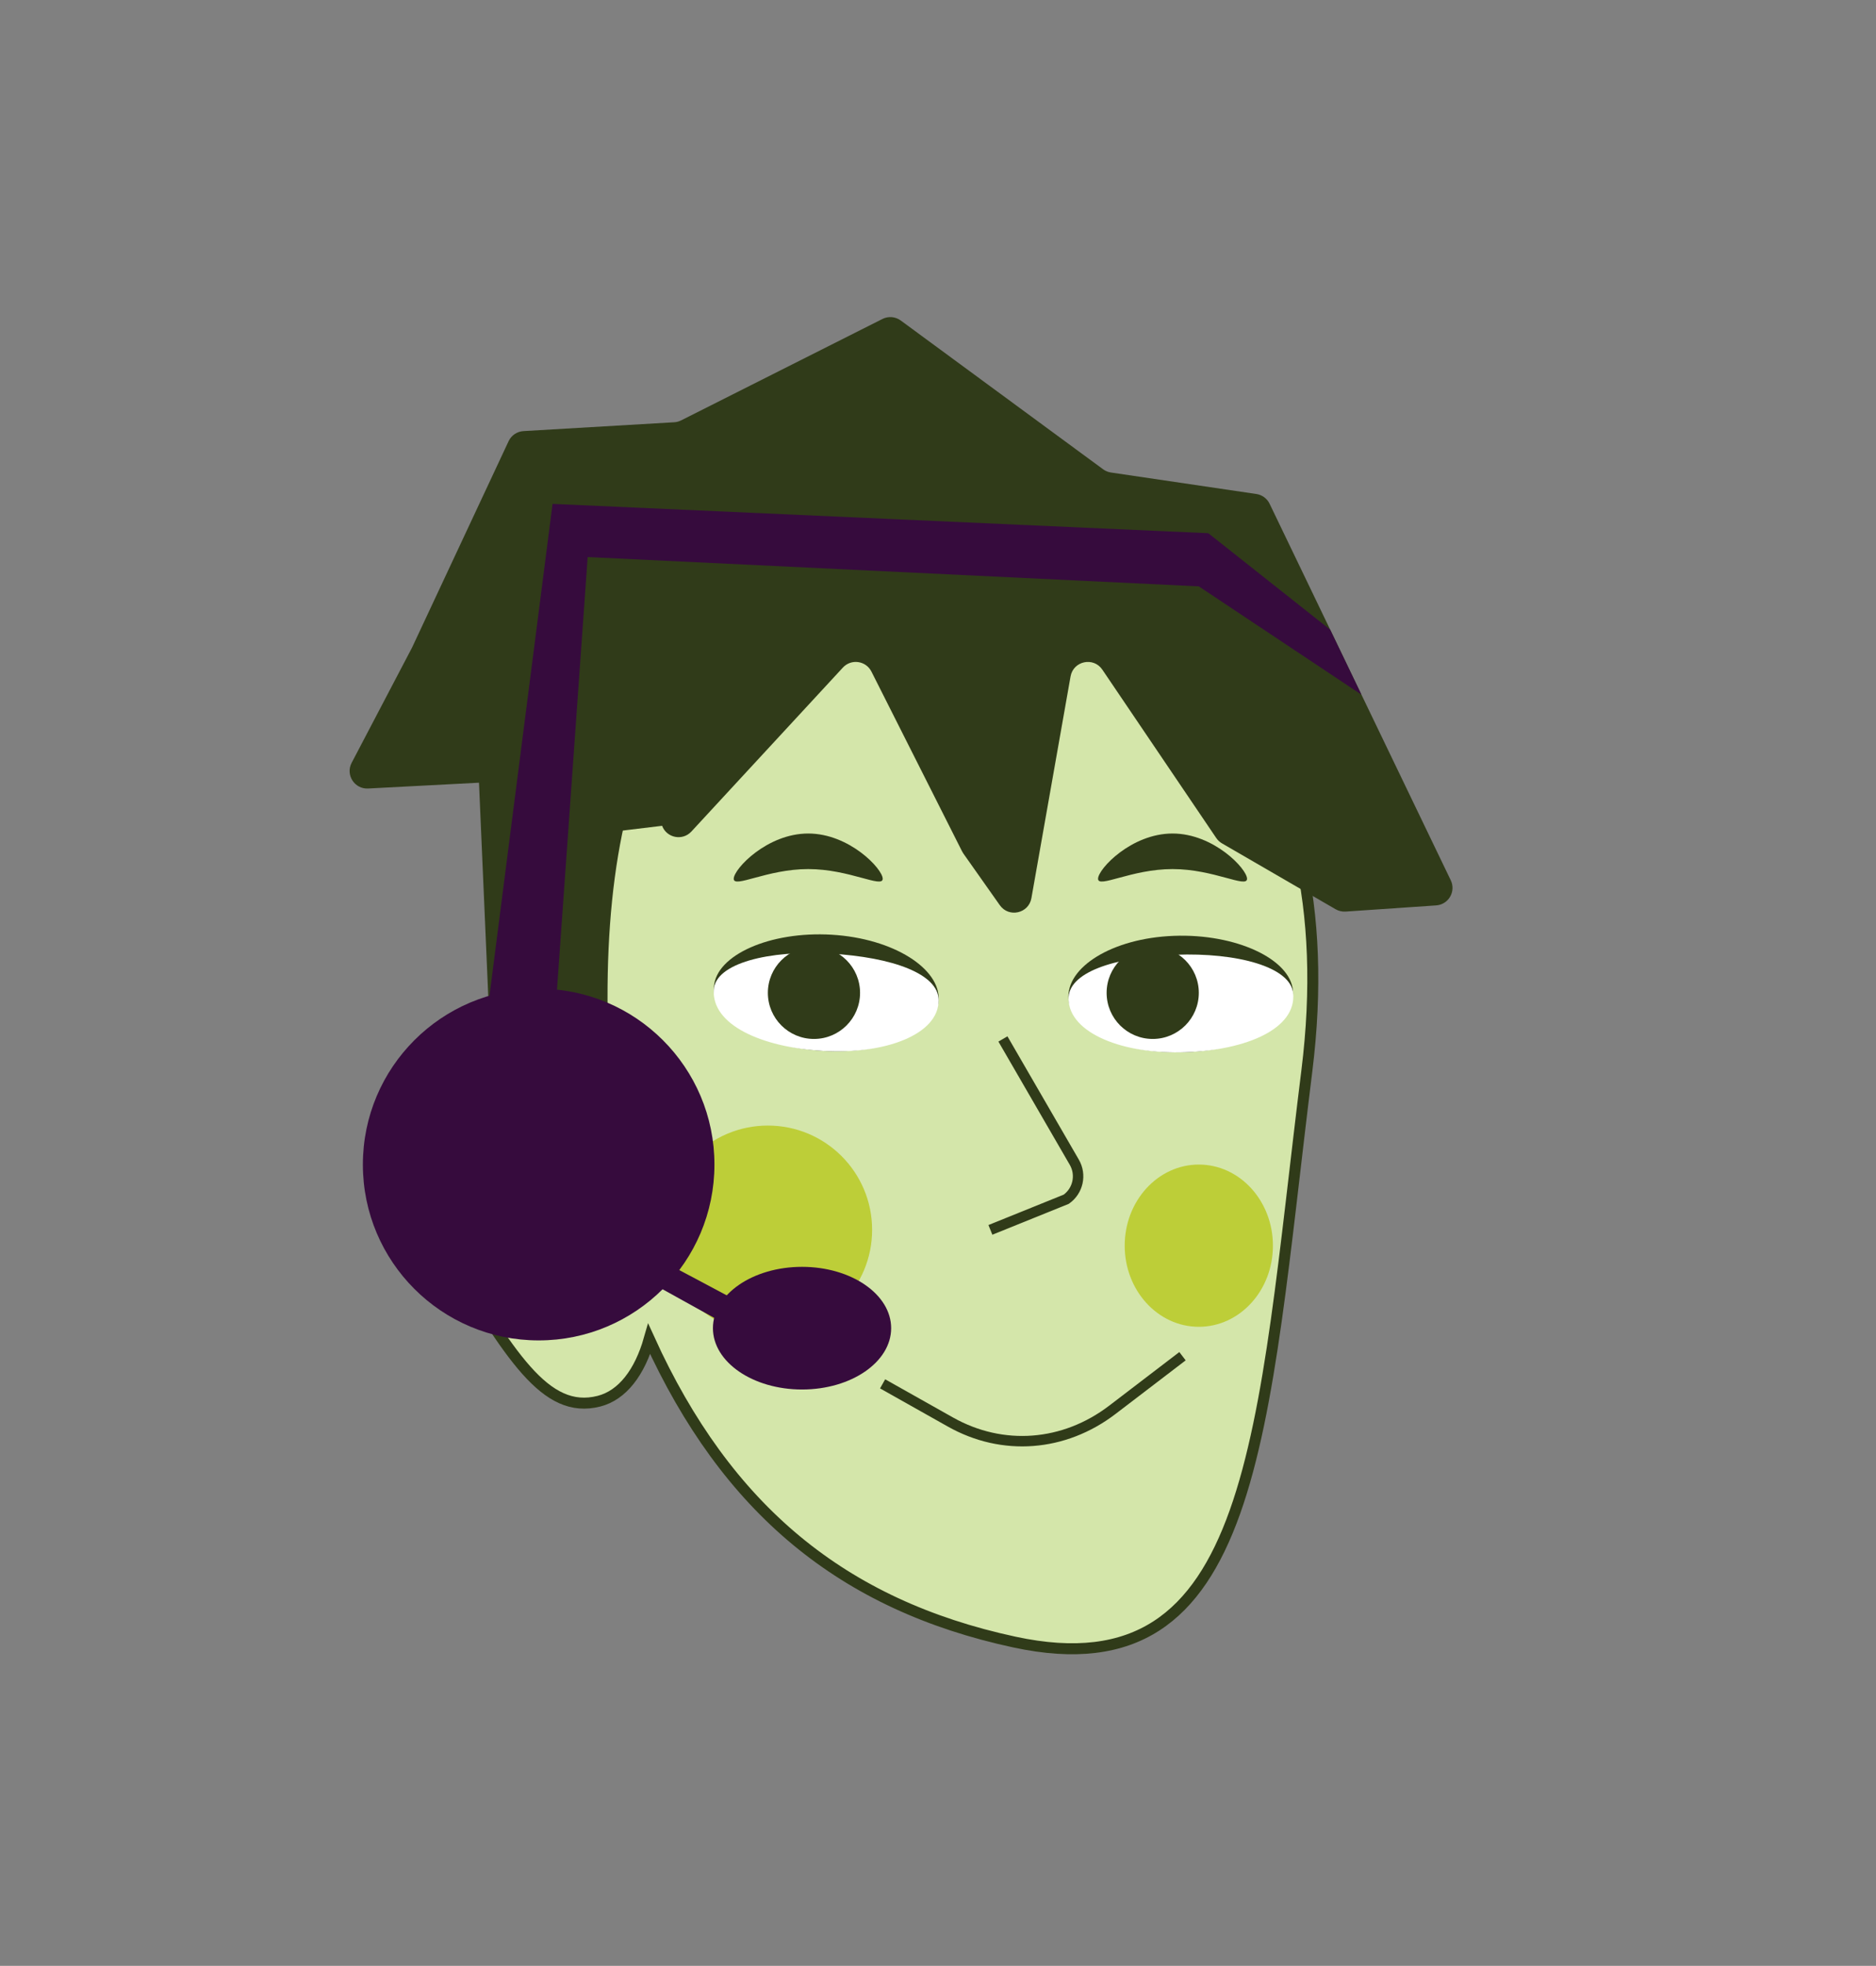 <?xml version="1.0" encoding="UTF-8"?><svg id="Layer_1" xmlns="http://www.w3.org/2000/svg" viewBox="0 0 682.93 715.38"><rect x="0" y="0" width="682.93" height="715.38" fill="#808080" stroke="none"/><defs><style>.cls-1{stroke-width:2.53px;}.cls-1,.cls-2,.cls-3{stroke:#303b19;stroke-miterlimit:10;}.cls-1,.cls-3{fill:none;}.cls-2{fill:#d4e6aa;stroke-width:4px;}.cls-3{stroke-width:3.8px;}.cls-4{fill:#360b3d;}.cls-4,.cls-5,.cls-6,.cls-7{stroke-width:0px;}.cls-5{fill:#bdce38;}.cls-6{fill:#303b19;}.cls-7{fill:#fff;}</style></defs><path class="cls-6" d="m238.09,321.34l8.67-53.11-73.78-15.43,5.48,126.24,5.55,1.35,1.65,19.09s35.12-19.24,41.76-12.82l5.81-35.59,13.52-20.6-8.67-9.13Z"/><path class="cls-2" d="m336.88,205.92c-85.96,0-120.19,63.17-117.58,167.41-7.59-6.34-31.04-11.18-38.32-9.33-19.53,4.96-40.58,54.5-19.05,90.06,23.86,39.41,36.55,60.8,56.08,55.85,8.6-2.18,14.88-10.53,18.33-22.63,28.21,62.01,70.4,96.82,132.96,110.28,88.5,19.04,89.97-75.77,106.44-207.88,14.85-119.15-48.34-183.77-138.87-183.77Z"/><path class="cls-1" d="m178.25,381.85s-1.2,133.35,27.23,76.04-23.92-11.64-23.92-11.64"/><path class="cls-6" d="m341.69,364.04c-.69,11.51-19.56,19.74-42.14,18.39s-40.34-11.78-39.65-23.29,20.28-20.34,42.87-18.99c22.59,1.35,39.62,12.37,38.93,23.88Z"/><path class="cls-7" d="m341.69,364.04c0,12.47-19.56,19.74-42.14,18.39s-40.47-9.56-39.71-22.23c.58-9.64,19.93-14.53,42.52-13.18s39.34,7.35,39.34,17.01Z"/><path class="cls-6" d="m388.98,363.61c.99,11.53,20.08,20.17,42.64,19.31,22.56-.86,40.04-10.91,39.05-22.44-.99-11.53-20.82-20.78-43.38-19.92s-39.3,11.52-38.31,23.05Z"/><path class="cls-7" d="m388.98,363.61c.32,12.47,20.08,20.17,42.64,19.31,22.56-.86,40.23-8.69,39.14-21.38-.83-9.66-20.32-14.96-42.88-14.1s-39.15,6.5-38.9,16.17Z"/><circle class="cls-6" cx="296.31" cy="361.3" r="16.78"/><circle class="cls-6" cx="419.63" cy="361.3" r="16.78"/><path class="cls-3" d="m365.1,378.08l25.99,44.87c2.65,4.57,1.37,10.41-2.94,13.46l-27.61,11.15"/><path class="cls-3" d="m321.3,503.59l24.72,13.91c18.96,10.67,41.34,8.97,58.94-4.48l25.51-19.49"/><path class="cls-6" d="m209.87,304.28l31.16-3.77c1.67,4.45,7.44,5.57,10.66,2.09l55.15-59.67c3.02-3.27,8.38-2.52,10.39,1.46l32.98,65.39c.14.28.3.55.48.81l13.28,18.82c3.27,4.64,10.52,3.02,11.5-2.57l14.25-80.68c1-5.65,8.36-7.22,11.57-2.47l41.47,61.27c.54.8,1.25,1.46,2.09,1.95l41.36,23.97c1.1.64,2.37.93,3.64.85l32.96-2.25c4.51-.31,7.28-5.07,5.32-9.14l-65.95-137.02c-.92-1.91-2.72-3.24-4.82-3.55l-52.93-7.82c-1.03-.15-2.01-.55-2.85-1.17l-73.68-54.15c-1.94-1.42-4.51-1.64-6.65-.56l-73.31,36.92c-.78.39-1.63.62-2.5.67l-54.88,3.22c-2.34.14-4.41,1.54-5.41,3.67l-35.15,75.11-21.99,41.94c-2.3,4.38,1.05,9.6,5.99,9.34l53.51-2.8c1.77-.09,3.43-.92,4.57-2.28l21.86,6.04c3.14-3.75-5.79,11.79-4.07,16.37Z"/><circle class="cls-5" cx="279.53" cy="447.55" r="37.95"/><ellipse class="cls-5" cx="436.41" cy="453.31" rx="26.98" ry="29.52"/><path class="cls-6" d="m321.34,319.79c0,3.57-12.14-3.53-27.12-3.53s-27.12,7.1-27.12,3.53,12.14-16.47,27.12-16.47,27.12,12.9,27.12,16.47Z"/><path class="cls-6" d="m453.97,319.79c0,3.57-12.14-3.53-27.12-3.53s-27.12,7.1-27.12,3.53,12.14-16.47,27.12-16.47,27.12,12.9,27.12,16.47Z"/><circle class="cls-4" cx="196.09" cy="423.79" r="63.99"/><polygon class="cls-4" points="138.51 412.22 285.91 493.96 289.28 484.54 140.61 405.42 138.51 412.22"/><ellipse class="cls-4" cx="291.97" cy="483.33" rx="32.44" ry="22.32"/><polyline class="cls-4" points="172.98 402.96 201.15 183.37 439.86 194.04 484.24 229.15 495.62 252.8 436.41 213.38 213.93 202.71 201.82 373.41"/></svg>